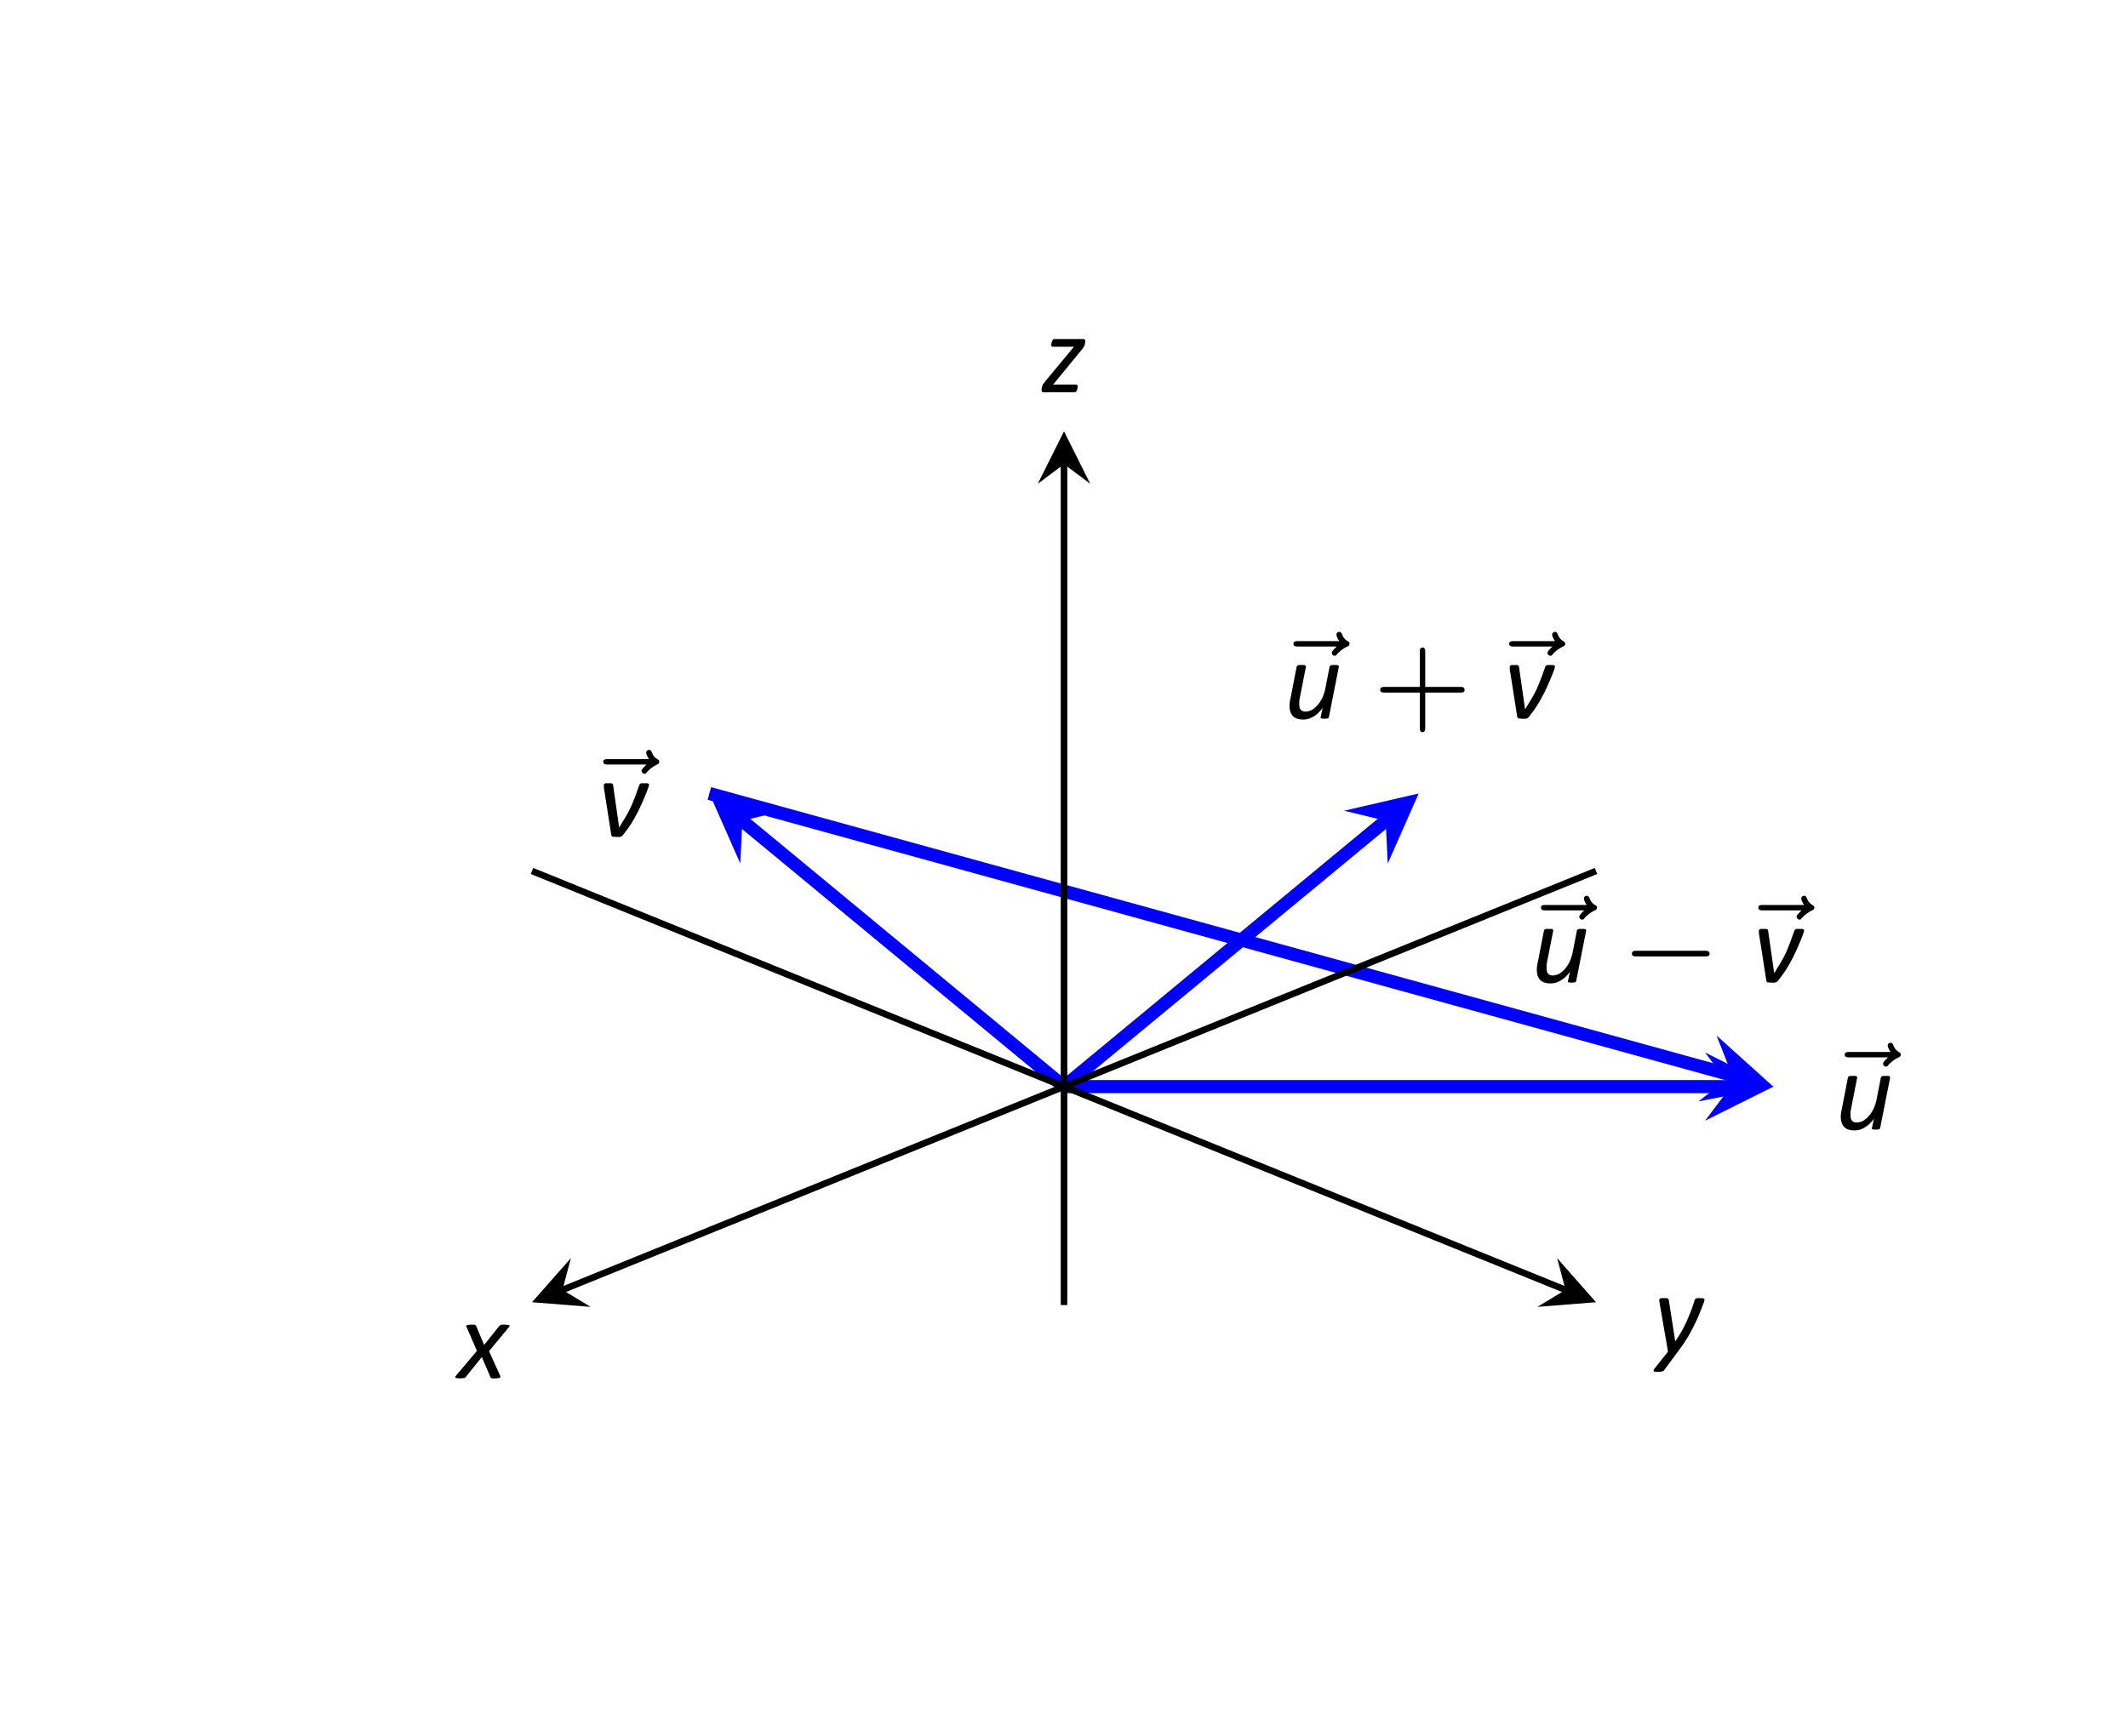 <?xml version="1.0" encoding="UTF-8"?>
<svg xmlns="http://www.w3.org/2000/svg" xmlns:xlink="http://www.w3.org/1999/xlink" width="129.24pt" height="105.48pt" viewBox="0 0 129.24 105.48" version="1.1">
<defs>
<g>
<symbol overflow="visible" id="glyph0-0">
<path style="stroke:none;" d=""/>
</symbol>
<symbol overflow="visible" id="glyph0-1">
<path style="stroke:none;" d="M 4.031 -4.125 C 3.984 -4.062 3.734 -3.859 3.734 -3.75 C 3.734 -3.641 3.812 -3.562 3.906 -3.562 C 3.984 -3.562 4.031 -3.609 4.062 -3.672 C 4.25 -3.875 4.453 -4.016 4.641 -4.109 C 4.734 -4.141 4.812 -4.188 4.812 -4.297 C 4.812 -4.391 4.75 -4.422 4.688 -4.453 C 4.453 -4.594 4.391 -4.781 4.359 -4.859 C 4.344 -4.906 4.297 -5.016 4.188 -5.016 C 4.125 -5.016 4.016 -4.969 4.016 -4.844 C 4.016 -4.734 4.125 -4.547 4.188 -4.453 L 1.672 -4.453 C 1.562 -4.453 1.406 -4.453 1.406 -4.297 C 1.406 -4.125 1.562 -4.125 1.672 -4.125 Z M 4.031 -4.125 "/>
</symbol>
<symbol overflow="visible" id="glyph1-0">
<path style="stroke:none;" d="M 3.359 -4.406 L 3.359 0 L 0.188 0 L 0.188 -4.406 Z M 3.062 -0.281 L 3.062 -4.125 L 0.469 -4.125 L 0.469 -0.281 Z M 2.625 -3.062 C 2.625 -2.938 2.609 -2.816 2.578 -2.703 C 2.547 -2.586 2.488 -2.484 2.406 -2.391 C 2.332 -2.297 2.234 -2.219 2.109 -2.156 C 1.984 -2.094 1.832 -2.055 1.656 -2.047 L 1.531 -1.531 C 1.52 -1.508 1.5 -1.492 1.469 -1.484 C 1.438 -1.473 1.391 -1.469 1.328 -1.469 C 1.297 -1.469 1.266 -1.469 1.234 -1.469 C 1.211 -1.477 1.195 -1.484 1.188 -1.484 C 1.176 -1.484 1.164 -1.488 1.156 -1.5 C 1.156 -1.508 1.156 -1.52 1.156 -1.531 L 1.266 -2.172 C 1.273 -2.234 1.297 -2.273 1.328 -2.297 C 1.367 -2.328 1.414 -2.344 1.469 -2.344 L 1.484 -2.344 C 1.629 -2.344 1.742 -2.363 1.828 -2.406 C 1.922 -2.445 1.992 -2.5 2.047 -2.562 C 2.098 -2.633 2.133 -2.707 2.156 -2.781 C 2.176 -2.863 2.188 -2.941 2.188 -3.016 C 2.188 -3.078 2.176 -3.129 2.156 -3.172 C 2.145 -3.223 2.117 -3.266 2.078 -3.297 C 2.047 -3.336 2 -3.367 1.938 -3.391 C 1.875 -3.41 1.797 -3.422 1.703 -3.422 C 1.617 -3.422 1.539 -3.41 1.469 -3.391 C 1.395 -3.379 1.328 -3.363 1.266 -3.344 C 1.211 -3.32 1.172 -3.301 1.141 -3.281 C 1.109 -3.258 1.082 -3.25 1.062 -3.25 C 1.039 -3.25 1.023 -3.254 1.016 -3.266 C 1.016 -3.285 1.016 -3.312 1.016 -3.344 C 1.016 -3.352 1.016 -3.367 1.016 -3.391 C 1.016 -3.41 1.016 -3.43 1.016 -3.453 C 1.023 -3.484 1.035 -3.508 1.047 -3.531 C 1.055 -3.551 1.066 -3.566 1.078 -3.578 C 1.098 -3.598 1.129 -3.617 1.172 -3.641 C 1.223 -3.66 1.281 -3.68 1.344 -3.703 C 1.414 -3.723 1.488 -3.738 1.562 -3.75 C 1.633 -3.758 1.711 -3.766 1.797 -3.766 C 1.953 -3.766 2.082 -3.742 2.188 -3.703 C 2.289 -3.66 2.375 -3.602 2.438 -3.531 C 2.508 -3.469 2.555 -3.391 2.578 -3.297 C 2.609 -3.211 2.625 -3.133 2.625 -3.062 Z M 1.5 -1.031 C 1.5 -1.02 1.5 -1 1.5 -0.969 C 1.5 -0.945 1.492 -0.922 1.484 -0.891 C 1.473 -0.859 1.461 -0.828 1.453 -0.797 C 1.441 -0.773 1.426 -0.754 1.406 -0.734 C 1.383 -0.711 1.352 -0.695 1.312 -0.688 C 1.281 -0.676 1.238 -0.672 1.188 -0.672 C 1.133 -0.672 1.094 -0.676 1.062 -0.688 C 1.039 -0.695 1.02 -0.707 1 -0.719 C 0.988 -0.727 0.977 -0.742 0.969 -0.766 C 0.969 -0.785 0.969 -0.805 0.969 -0.828 C 0.969 -0.848 0.969 -0.867 0.969 -0.891 C 0.977 -0.922 0.984 -0.945 0.984 -0.969 C 0.992 -1 1.004 -1.023 1.016 -1.047 C 1.035 -1.078 1.051 -1.102 1.062 -1.125 C 1.082 -1.145 1.109 -1.16 1.141 -1.172 C 1.18 -1.18 1.234 -1.188 1.297 -1.188 C 1.336 -1.188 1.367 -1.18 1.391 -1.172 C 1.422 -1.172 1.441 -1.16 1.453 -1.141 C 1.473 -1.129 1.484 -1.113 1.484 -1.094 C 1.492 -1.082 1.5 -1.062 1.5 -1.031 Z M 0 1.344 Z M 0 1.344 "/>
</symbol>
<symbol overflow="visible" id="glyph1-1">
<path style="stroke:none;" d="M 2.766 -0.078 C 2.766 -0.066 2.754 -0.051 2.734 -0.031 C 2.723 -0.02 2.707 -0.008 2.688 0 C 2.676 0 2.648 0 2.609 0 C 2.578 0.008 2.539 0.016 2.5 0.016 C 2.445 0.016 2.406 0.008 2.375 0 C 2.344 0 2.316 0 2.297 0 C 2.285 -0.008 2.273 -0.02 2.266 -0.031 C 2.266 -0.051 2.266 -0.066 2.266 -0.078 L 2.391 -0.656 C 2.348 -0.582 2.285 -0.504 2.203 -0.422 C 2.129 -0.336 2.039 -0.258 1.938 -0.188 C 1.832 -0.113 1.719 -0.051 1.594 0 C 1.469 0.039 1.336 0.062 1.203 0.062 C 1.055 0.062 0.926 0.039 0.812 0 C 0.707 -0.039 0.625 -0.098 0.562 -0.172 C 0.5 -0.242 0.453 -0.328 0.422 -0.422 C 0.391 -0.523 0.375 -0.641 0.375 -0.766 C 0.375 -0.836 0.379 -0.91 0.391 -0.984 C 0.398 -1.066 0.414 -1.148 0.438 -1.234 L 0.812 -3.156 C 0.812 -3.164 0.816 -3.176 0.828 -3.188 C 0.848 -3.207 0.867 -3.223 0.891 -3.234 C 0.91 -3.242 0.938 -3.25 0.969 -3.25 C 1.008 -3.25 1.062 -3.25 1.125 -3.25 C 1.176 -3.25 1.219 -3.25 1.25 -3.25 C 1.289 -3.25 1.316 -3.242 1.328 -3.234 C 1.348 -3.223 1.359 -3.207 1.359 -3.188 C 1.367 -3.176 1.375 -3.164 1.375 -3.156 L 1 -1.25 C 0.988 -1.188 0.977 -1.125 0.969 -1.062 C 0.969 -1 0.969 -0.938 0.969 -0.875 C 0.969 -0.801 0.973 -0.738 0.984 -0.688 C 0.992 -0.633 1.016 -0.586 1.047 -0.547 C 1.078 -0.504 1.113 -0.473 1.156 -0.453 C 1.207 -0.43 1.27 -0.422 1.344 -0.422 C 1.469 -0.422 1.594 -0.453 1.719 -0.516 C 1.844 -0.586 1.957 -0.68 2.062 -0.797 C 2.176 -0.922 2.273 -1.066 2.359 -1.234 C 2.441 -1.41 2.504 -1.598 2.547 -1.797 L 2.812 -3.156 C 2.812 -3.164 2.816 -3.176 2.828 -3.188 C 2.848 -3.207 2.867 -3.223 2.891 -3.234 C 2.91 -3.242 2.938 -3.25 2.969 -3.25 C 3.008 -3.25 3.062 -3.25 3.125 -3.25 C 3.176 -3.25 3.219 -3.25 3.25 -3.25 C 3.289 -3.25 3.316 -3.242 3.328 -3.234 C 3.348 -3.223 3.359 -3.207 3.359 -3.188 C 3.367 -3.176 3.375 -3.164 3.375 -3.156 Z M 2.766 -0.078 "/>
</symbol>
<symbol overflow="visible" id="glyph1-2">
<path style="stroke:none;" d="M 3.172 -3.172 C 3.172 -3.148 3.164 -3.125 3.156 -3.094 C 3.145 -3.07 3.141 -3.051 3.141 -3.031 C 3.055 -2.781 2.957 -2.531 2.844 -2.281 C 2.738 -2.031 2.625 -1.781 2.5 -1.531 C 2.375 -1.281 2.234 -1.031 2.078 -0.781 C 1.922 -0.539 1.754 -0.312 1.578 -0.094 C 1.555 -0.062 1.535 -0.039 1.516 -0.031 C 1.492 -0.02 1.469 -0.008 1.438 0 C 1.414 0.008 1.383 0.016 1.344 0.016 C 1.312 0.016 1.27 0.016 1.219 0.016 C 1.145 0.016 1.086 0.008 1.047 0 C 1.004 0 0.973 0 0.953 0 C 0.93 -0.008 0.914 -0.02 0.906 -0.031 C 0.895 -0.051 0.883 -0.078 0.875 -0.109 L 0.422 -3 C 0.422 -3.031 0.422 -3.051 0.422 -3.062 C 0.422 -3.082 0.422 -3.102 0.422 -3.125 C 0.422 -3.156 0.426 -3.176 0.438 -3.188 C 0.445 -3.207 0.461 -3.223 0.484 -3.234 C 0.504 -3.242 0.531 -3.25 0.562 -3.25 C 0.594 -3.25 0.641 -3.25 0.703 -3.25 C 0.766 -3.25 0.812 -3.25 0.844 -3.25 C 0.883 -3.25 0.91 -3.242 0.922 -3.234 C 0.941 -3.223 0.957 -3.207 0.969 -3.188 C 0.977 -3.176 0.984 -3.16 0.984 -3.141 L 1.344 -0.625 L 1.344 -0.578 L 1.375 -0.594 C 1.5 -0.801 1.617 -1 1.734 -1.188 C 1.848 -1.375 1.953 -1.566 2.047 -1.766 C 2.141 -1.973 2.227 -2.188 2.312 -2.406 C 2.395 -2.633 2.484 -2.879 2.578 -3.141 C 2.586 -3.16 2.598 -3.176 2.609 -3.188 C 2.617 -3.207 2.633 -3.223 2.656 -3.234 C 2.676 -3.242 2.707 -3.25 2.75 -3.25 C 2.789 -3.25 2.844 -3.25 2.906 -3.25 C 2.957 -3.25 3 -3.25 3.031 -3.25 C 3.07 -3.25 3.098 -3.242 3.109 -3.234 C 3.129 -3.223 3.145 -3.211 3.156 -3.203 C 3.164 -3.191 3.172 -3.18 3.172 -3.172 Z M 3.172 -3.172 "/>
</symbol>
<symbol overflow="visible" id="glyph1-3">
<path style="stroke:none;" d="M 1.891 -1.641 L 2.562 -0.156 C 2.57 -0.125 2.578 -0.094 2.578 -0.062 C 2.578 -0.039 2.562 -0.023 2.531 -0.016 C 2.508 -0.004 2.473 0 2.422 0 C 2.379 0.008 2.328 0.016 2.266 0.016 C 2.203 0.016 2.148 0.016 2.109 0.016 C 2.078 0.016 2.051 0.008 2.031 0 C 2.008 -0.008 1.992 -0.02 1.984 -0.031 C 1.973 -0.039 1.969 -0.055 1.969 -0.078 L 1.453 -1.281 L 0.484 -0.078 C 0.473 -0.055 0.457 -0.039 0.438 -0.031 C 0.426 -0.02 0.406 -0.008 0.375 0 C 0.352 0 0.32 0 0.281 0 C 0.238 0.008 0.18 0.016 0.109 0.016 C 0.047 0.016 -0.004 0.008 -0.047 0 C -0.086 0 -0.113 -0.004 -0.125 -0.016 C -0.145 -0.023 -0.156 -0.039 -0.156 -0.062 C -0.156 -0.082 -0.145 -0.109 -0.125 -0.141 L 1.156 -1.656 L 0.531 -3.094 C 0.508 -3.125 0.5 -3.148 0.5 -3.172 C 0.508 -3.191 0.523 -3.207 0.547 -3.219 C 0.566 -3.227 0.598 -3.234 0.641 -3.234 C 0.68 -3.242 0.738 -3.25 0.812 -3.25 C 0.875 -3.25 0.922 -3.25 0.953 -3.25 C 0.992 -3.25 1.023 -3.242 1.047 -3.234 C 1.066 -3.223 1.078 -3.211 1.078 -3.203 C 1.086 -3.191 1.098 -3.18 1.109 -3.172 L 1.594 -2.016 L 2.516 -3.172 C 2.523 -3.18 2.535 -3.191 2.547 -3.203 C 2.566 -3.211 2.586 -3.223 2.609 -3.234 C 2.629 -3.242 2.66 -3.25 2.703 -3.25 C 2.742 -3.25 2.789 -3.25 2.844 -3.25 C 2.914 -3.25 2.973 -3.242 3.016 -3.234 C 3.055 -3.234 3.086 -3.227 3.109 -3.219 C 3.129 -3.207 3.141 -3.191 3.141 -3.172 C 3.141 -3.148 3.125 -3.125 3.094 -3.094 Z M 1.891 -1.641 "/>
</symbol>
<symbol overflow="visible" id="glyph1-4">
<path style="stroke:none;" d="M 3.172 -3.172 C 3.172 -3.148 3.164 -3.125 3.156 -3.094 C 3.156 -3.07 3.148 -3.047 3.141 -3.016 C 3.066 -2.816 2.984 -2.602 2.891 -2.375 C 2.805 -2.156 2.703 -1.922 2.578 -1.672 C 2.461 -1.43 2.328 -1.176 2.172 -0.906 C 2.016 -0.645 1.828 -0.367 1.609 -0.078 L 0.719 1.125 C 0.707 1.145 0.691 1.16 0.672 1.172 C 0.648 1.18 0.625 1.191 0.594 1.203 C 0.562 1.211 0.523 1.219 0.484 1.219 C 0.441 1.227 0.395 1.234 0.344 1.234 C 0.281 1.234 0.227 1.227 0.188 1.219 C 0.145 1.219 0.113 1.211 0.094 1.203 C 0.082 1.191 0.078 1.172 0.078 1.141 C 0.078 1.117 0.086 1.094 0.109 1.062 L 0.953 0 L 0.438 -2.984 C 0.438 -3.016 0.43 -3.039 0.422 -3.062 C 0.422 -3.082 0.422 -3.102 0.422 -3.125 C 0.422 -3.145 0.426 -3.164 0.438 -3.188 C 0.445 -3.207 0.461 -3.223 0.484 -3.234 C 0.504 -3.242 0.531 -3.25 0.562 -3.25 C 0.602 -3.25 0.656 -3.25 0.719 -3.25 C 0.77 -3.25 0.812 -3.25 0.844 -3.25 C 0.883 -3.25 0.914 -3.242 0.938 -3.234 C 0.957 -3.223 0.969 -3.207 0.969 -3.188 C 0.977 -3.176 0.988 -3.16 1 -3.141 L 1.391 -0.641 L 1.406 -0.641 C 1.539 -0.836 1.664 -1.035 1.781 -1.234 C 1.895 -1.441 2 -1.648 2.094 -1.859 C 2.188 -2.066 2.273 -2.281 2.359 -2.5 C 2.441 -2.719 2.516 -2.938 2.578 -3.156 C 2.586 -3.164 2.598 -3.176 2.609 -3.188 C 2.617 -3.207 2.633 -3.223 2.656 -3.234 C 2.688 -3.242 2.723 -3.25 2.766 -3.25 C 2.805 -3.25 2.852 -3.25 2.906 -3.25 C 3.008 -3.25 3.078 -3.242 3.109 -3.234 C 3.148 -3.223 3.172 -3.203 3.172 -3.172 Z M 3.172 -3.172 "/>
</symbol>
<symbol overflow="visible" id="glyph1-5">
<path style="stroke:none;" d="M 2.672 -3.125 C 2.672 -3.113 2.672 -3.094 2.672 -3.062 C 2.672 -3.039 2.664 -3.02 2.656 -3 C 2.656 -2.977 2.648 -2.953 2.641 -2.922 C 2.641 -2.898 2.641 -2.883 2.641 -2.875 C 2.617 -2.82 2.594 -2.773 2.562 -2.734 C 2.539 -2.691 2.504 -2.641 2.453 -2.578 L 0.719 -0.469 L 2.125 -0.469 C 2.156 -0.469 2.176 -0.457 2.188 -0.438 C 2.207 -0.414 2.219 -0.391 2.219 -0.359 C 2.219 -0.336 2.211 -0.312 2.203 -0.281 C 2.203 -0.258 2.195 -0.234 2.188 -0.203 C 2.188 -0.18 2.18 -0.156 2.172 -0.125 C 2.16 -0.102 2.145 -0.082 2.125 -0.062 C 2.113 -0.039 2.098 -0.023 2.078 -0.016 C 2.066 -0.004 2.051 0 2.031 0 L 0.141 0 C 0.098 0 0.066 -0.008 0.047 -0.031 C 0.023 -0.062 0.016 -0.094 0.016 -0.125 C 0.016 -0.145 0.016 -0.164 0.016 -0.188 C 0.023 -0.219 0.031 -0.242 0.031 -0.266 C 0.039 -0.297 0.047 -0.32 0.047 -0.344 C 0.055 -0.363 0.062 -0.379 0.062 -0.391 C 0.07 -0.41 0.078 -0.426 0.078 -0.438 C 0.086 -0.457 0.098 -0.477 0.109 -0.5 C 0.129 -0.52 0.148 -0.539 0.172 -0.562 C 0.191 -0.594 0.211 -0.625 0.234 -0.656 L 1.984 -2.766 L 0.703 -2.766 C 0.672 -2.766 0.645 -2.773 0.625 -2.797 C 0.613 -2.816 0.609 -2.844 0.609 -2.875 C 0.609 -2.895 0.609 -2.914 0.609 -2.938 C 0.617 -2.969 0.625 -2.992 0.625 -3.016 C 0.633 -3.047 0.645 -3.07 0.656 -3.094 C 0.664 -3.125 0.676 -3.148 0.688 -3.172 C 0.707 -3.191 0.723 -3.207 0.734 -3.219 C 0.754 -3.227 0.773 -3.234 0.797 -3.234 L 2.562 -3.234 C 2.602 -3.234 2.629 -3.223 2.641 -3.203 C 2.66 -3.18 2.672 -3.156 2.672 -3.125 Z M 2.672 -3.125 "/>
</symbol>
<symbol overflow="visible" id="glyph2-0">
<path style="stroke:none;" d=""/>
</symbol>
<symbol overflow="visible" id="glyph2-1">
<path style="stroke:none;" d="M 3.219 -1.578 L 5.359 -1.578 C 5.453 -1.578 5.609 -1.578 5.609 -1.734 C 5.609 -1.922 5.453 -1.922 5.359 -1.922 L 3.219 -1.922 L 3.219 -4.062 C 3.219 -4.141 3.219 -4.312 3.062 -4.312 C 2.891 -4.312 2.891 -4.156 2.891 -4.062 L 2.891 -1.922 L 0.75 -1.922 C 0.656 -1.922 0.484 -1.922 0.484 -1.75 C 0.484 -1.578 0.641 -1.578 0.75 -1.578 L 2.891 -1.578 L 2.891 0.562 C 2.891 0.656 2.891 0.828 3.047 0.828 C 3.219 0.828 3.219 0.656 3.219 0.562 Z M 3.219 -1.578 "/>
</symbol>
<symbol overflow="visible" id="glyph3-0">
<path style="stroke:none;" d=""/>
</symbol>
<symbol overflow="visible" id="glyph3-1">
<path style="stroke:none;" d="M 5.188 -1.578 C 5.297 -1.578 5.469 -1.578 5.469 -1.734 C 5.469 -1.922 5.297 -1.922 5.188 -1.922 L 1.031 -1.922 C 0.922 -1.922 0.75 -1.922 0.75 -1.75 C 0.75 -1.578 0.906 -1.578 1.031 -1.578 Z M 5.188 -1.578 "/>
</symbol>
</g>
<clipPath id="clip1">
  <path d="M 64 65 L 106 65 L 106 67 L 64 67 Z M 64 65 "/>
</clipPath>
<clipPath id="clip2">
  <path d="M 0 79.281 L 0 26.203 L 64.621 0 L 129.238 26.203 L 129.238 79.281 L 64.621 105.48 Z M 0 79.281 "/>
</clipPath>
<clipPath id="clip3">
  <path d="M 103 63 L 108 63 L 108 69 L 103 69 Z M 103 63 "/>
</clipPath>
<clipPath id="clip4">
  <path d="M 0 79.281 L 0 26.203 L 64.621 0 L 129.238 26.203 L 129.238 79.281 L 64.621 105.48 Z M 0 79.281 "/>
</clipPath>
<clipPath id="clip5">
  <path d="M 112 63 L 116 63 L 116 65 L 112 65 Z M 112 63 "/>
</clipPath>
<clipPath id="clip6">
  <path d="M 0 79.281 L 0 26.203 L 64.621 0 L 129.238 26.203 L 129.238 79.281 L 64.621 105.48 Z M 0 79.281 "/>
</clipPath>
<clipPath id="clip7">
  <path d="M 111 65 L 115 65 L 115 69 L 111 69 Z M 111 65 "/>
</clipPath>
<clipPath id="clip8">
  <path d="M 0 79.281 L 0 26.203 L 64.621 0 L 129.238 26.203 L 129.238 79.281 L 64.621 105.48 Z M 0 79.281 "/>
</clipPath>
<clipPath id="clip9">
  <path d="M 33 38 L 76 38 L 76 78 L 33 78 Z M 33 38 "/>
</clipPath>
<clipPath id="clip10">
  <path d="M 0 79.281 L 0 26.203 L 64.621 0 L 129.238 26.203 L 129.238 79.281 L 64.621 105.48 Z M 0 79.281 "/>
</clipPath>
<clipPath id="clip11">
  <path d="M 43 48 L 48 48 L 48 53 L 43 53 Z M 43 48 "/>
</clipPath>
<clipPath id="clip12">
  <path d="M 0 79.281 L 0 26.203 L 64.621 0 L 129.238 26.203 L 129.238 79.281 L 64.621 105.48 Z M 0 79.281 "/>
</clipPath>
<clipPath id="clip13">
  <path d="M 36 45 L 41 45 L 41 47 L 36 47 Z M 36 45 "/>
</clipPath>
<clipPath id="clip14">
  <path d="M 0 79.281 L 0 26.203 L 64.621 0 L 129.238 26.203 L 129.238 79.281 L 64.621 105.48 Z M 0 79.281 "/>
</clipPath>
<clipPath id="clip15">
  <path d="M 36 47 L 40 47 L 40 51 L 36 51 Z M 36 47 "/>
</clipPath>
<clipPath id="clip16">
  <path d="M 0 79.281 L 0 26.203 L 64.621 0 L 129.238 26.203 L 129.238 79.281 L 64.621 105.48 Z M 0 79.281 "/>
</clipPath>
<clipPath id="clip17">
  <path d="M 53 38 L 96 38 L 96 78 L 53 78 Z M 53 38 "/>
</clipPath>
<clipPath id="clip18">
  <path d="M 0 79.281 L 0 26.203 L 64.621 0 L 129.238 26.203 L 129.238 79.281 L 64.621 105.48 Z M 0 79.281 "/>
</clipPath>
<clipPath id="clip19">
  <path d="M 81 48 L 87 48 L 87 53 L 81 53 Z M 81 48 "/>
</clipPath>
<clipPath id="clip20">
  <path d="M 0 79.281 L 0 26.203 L 64.621 0 L 129.238 26.203 L 129.238 79.281 L 64.621 105.48 Z M 0 79.281 "/>
</clipPath>
<clipPath id="clip21">
  <path d="M 78 38 L 82 38 L 82 40 L 78 40 Z M 78 38 "/>
</clipPath>
<clipPath id="clip22">
  <path d="M 0 79.281 L 0 26.203 L 64.621 0 L 129.238 26.203 L 129.238 79.281 L 64.621 105.48 Z M 0 79.281 "/>
</clipPath>
<clipPath id="clip23">
  <path d="M 78 40 L 82 40 L 82 44 L 78 44 Z M 78 40 "/>
</clipPath>
<clipPath id="clip24">
  <path d="M 0 79.281 L 0 26.203 L 64.621 0 L 129.238 26.203 L 129.238 79.281 L 64.621 105.48 Z M 0 79.281 "/>
</clipPath>
<clipPath id="clip25">
  <path d="M 83 39 L 89 39 L 89 45 L 83 45 Z M 83 39 "/>
</clipPath>
<clipPath id="clip26">
  <path d="M 0 79.281 L 0 26.203 L 64.621 0 L 129.238 26.203 L 129.238 79.281 L 64.621 105.48 Z M 0 79.281 "/>
</clipPath>
<clipPath id="clip27">
  <path d="M 91 38 L 96 38 L 96 40 L 91 40 Z M 91 38 "/>
</clipPath>
<clipPath id="clip28">
  <path d="M 0 79.281 L 0 26.203 L 64.621 0 L 129.238 26.203 L 129.238 79.281 L 64.621 105.48 Z M 0 79.281 "/>
</clipPath>
<clipPath id="clip29">
  <path d="M 91 40 L 95 40 L 95 44 L 91 44 Z M 91 40 "/>
</clipPath>
<clipPath id="clip30">
  <path d="M 0 79.281 L 0 26.203 L 64.621 0 L 129.238 26.203 L 129.238 79.281 L 64.621 105.48 Z M 0 79.281 "/>
</clipPath>
<clipPath id="clip31">
  <path d="M 31 36 L 117 36 L 117 77 L 31 77 Z M 31 36 "/>
</clipPath>
<clipPath id="clip32">
  <path d="M 0 79.281 L 0 26.203 L 64.621 0 L 129.238 26.203 L 129.238 79.281 L 64.621 105.48 Z M 0 79.281 "/>
</clipPath>
<clipPath id="clip33">
  <path d="M 103 62 L 108 62 L 108 67 L 103 67 Z M 103 62 "/>
</clipPath>
<clipPath id="clip34">
  <path d="M 0 79.281 L 0 26.203 L 64.621 0 L 129.238 26.203 L 129.238 79.281 L 64.621 105.48 Z M 0 79.281 "/>
</clipPath>
<clipPath id="clip35">
  <path d="M 93 54 L 97 54 L 97 56 L 93 56 Z M 93 54 "/>
</clipPath>
<clipPath id="clip36">
  <path d="M 0 79.281 L 0 26.203 L 64.621 0 L 129.238 26.203 L 129.238 79.281 L 64.621 105.48 Z M 0 79.281 "/>
</clipPath>
<clipPath id="clip37">
  <path d="M 93 56 L 97 56 L 97 60 L 93 60 Z M 93 56 "/>
</clipPath>
<clipPath id="clip38">
  <path d="M 0 79.281 L 0 26.203 L 64.621 0 L 129.238 26.203 L 129.238 79.281 L 64.621 105.48 Z M 0 79.281 "/>
</clipPath>
<clipPath id="clip39">
  <path d="M 99 57 L 104 57 L 104 59 L 99 59 Z M 99 57 "/>
</clipPath>
<clipPath id="clip40">
  <path d="M 0 79.281 L 0 26.203 L 64.621 0 L 129.238 26.203 L 129.238 79.281 L 64.621 105.48 Z M 0 79.281 "/>
</clipPath>
<clipPath id="clip41">
  <path d="M 106 54 L 111 54 L 111 56 L 106 56 Z M 106 54 "/>
</clipPath>
<clipPath id="clip42">
  <path d="M 0 79.281 L 0 26.203 L 64.621 0 L 129.238 26.203 L 129.238 79.281 L 64.621 105.48 Z M 0 79.281 "/>
</clipPath>
<clipPath id="clip43">
  <path d="M 106 56 L 110 56 L 110 60 L 106 60 Z M 106 56 "/>
</clipPath>
<clipPath id="clip44">
  <path d="M 0 79.281 L 0 26.203 L 64.621 0 L 129.238 26.203 L 129.238 79.281 L 64.621 105.48 Z M 0 79.281 "/>
</clipPath>
</defs>
<g id="surface1">
<g clip-path="url(#clip1)" clip-rule="nonzero">
<g clip-path="url(#clip2)" clip-rule="nonzero">
<path style="fill:none;stroke-width:0.797;stroke-linecap:butt;stroke-linejoin:miter;stroke:rgb(0%,0%,100%);stroke-opacity:1;stroke-miterlimit:10;" d="M 0.001 -12.932 L 40.489 -12.932 " transform="matrix(1,0,0,-1,64.62,53.08)"/>
</g>
</g>
<g clip-path="url(#clip3)" clip-rule="nonzero">
<g clip-path="url(#clip4)" clip-rule="nonzero">
<path style=" stroke:none;fill-rule:nonzero;fill:rgb(0%,0%,100%);fill-opacity:1;" d="M 107.699 66.012 L 103.555 63.938 L 105.109 66.012 L 103.555 68.082 "/>
</g>
</g>
<g clip-path="url(#clip5)" clip-rule="nonzero">
<g clip-path="url(#clip6)" clip-rule="nonzero">
<g style="fill:rgb(0%,0%,0%);fill-opacity:1;">
  <use xlink:href="#glyph0-1" x="110.63" y="68.36"/>
</g>
</g>
</g>
<g clip-path="url(#clip7)" clip-rule="nonzero">
<g clip-path="url(#clip8)" clip-rule="nonzero">
<g style="fill:rgb(0%,0%,0%);fill-opacity:1;">
  <use xlink:href="#glyph1-1" x="111.42" y="68.61"/>
</g>
</g>
</g>
<g clip-path="url(#clip9)" clip-rule="nonzero">
<g clip-path="url(#clip10)" clip-rule="nonzero">
<path style="fill:none;stroke-width:0.797;stroke-linecap:butt;stroke-linejoin:miter;stroke:rgb(0%,0%,100%);stroke-opacity:1;stroke-miterlimit:10;" d="M 0.001 -12.932 L -19.538 3.221 " transform="matrix(1,0,0,-1,64.62,53.08)"/>
</g>
</g>
<g clip-path="url(#clip11)" clip-rule="nonzero">
<g clip-path="url(#clip12)" clip-rule="nonzero">
<path style=" stroke:none;fill-rule:nonzero;fill:rgb(0%,0%,100%);fill-opacity:1;" d="M 43.082 48.203 L 44.961 52.457 L 45.082 49.859 L 47.609 49.25 "/>
</g>
</g>
<g clip-path="url(#clip13)" clip-rule="nonzero">
<g clip-path="url(#clip14)" clip-rule="nonzero">
<g style="fill:rgb(0%,0%,0%);fill-opacity:1;">
  <use xlink:href="#glyph0-1" x="35.23" y="50.57"/>
</g>
</g>
</g>
<g clip-path="url(#clip15)" clip-rule="nonzero">
<g clip-path="url(#clip16)" clip-rule="nonzero">
<g style="fill:rgb(0%,0%,0%);fill-opacity:1;">
  <use xlink:href="#glyph1-2" x="36.25" y="50.83"/>
</g>
</g>
</g>
<g clip-path="url(#clip17)" clip-rule="nonzero">
<g clip-path="url(#clip18)" clip-rule="nonzero">
<path style="fill:none;stroke-width:0.797;stroke-linecap:butt;stroke-linejoin:miter;stroke:rgb(0%,0%,100%);stroke-opacity:1;stroke-miterlimit:10;" d="M 0.001 -12.932 L 19.536 3.221 " transform="matrix(1,0,0,-1,64.62,53.08)"/>
</g>
</g>
<g clip-path="url(#clip19)" clip-rule="nonzero">
<g clip-path="url(#clip20)" clip-rule="nonzero">
<path style=" stroke:none;fill-rule:nonzero;fill:rgb(0%,0%,100%);fill-opacity:1;" d="M 86.16 48.203 L 81.629 49.25 L 84.156 49.859 L 84.281 52.457 "/>
</g>
</g>
<g clip-path="url(#clip21)" clip-rule="nonzero">
<g clip-path="url(#clip22)" clip-rule="nonzero">
<g style="fill:rgb(0%,0%,0%);fill-opacity:1;">
  <use xlink:href="#glyph0-1" x="77.15" y="43.4"/>
</g>
</g>
</g>
<g clip-path="url(#clip23)" clip-rule="nonzero">
<g clip-path="url(#clip24)" clip-rule="nonzero">
<g style="fill:rgb(0%,0%,0%);fill-opacity:1;">
  <use xlink:href="#glyph1-1" x="77.94" y="43.65"/>
</g>
</g>
</g>
<g clip-path="url(#clip25)" clip-rule="nonzero">
<g clip-path="url(#clip26)" clip-rule="nonzero">
<g style="fill:rgb(0%,0%,0%);fill-opacity:1;">
  <use xlink:href="#glyph2-1" x="83.34" y="43.65"/>
</g>
</g>
</g>
<g clip-path="url(#clip27)" clip-rule="nonzero">
<g clip-path="url(#clip28)" clip-rule="nonzero">
<g style="fill:rgb(0%,0%,0%);fill-opacity:1;">
  <use xlink:href="#glyph0-1" x="90.25" y="43.4"/>
</g>
</g>
</g>
<g clip-path="url(#clip29)" clip-rule="nonzero">
<g clip-path="url(#clip30)" clip-rule="nonzero">
<g style="fill:rgb(0%,0%,0%);fill-opacity:1;">
  <use xlink:href="#glyph1-2" x="91.27" y="43.65"/>
</g>
</g>
</g>
<g clip-path="url(#clip31)" clip-rule="nonzero">
<g clip-path="url(#clip32)" clip-rule="nonzero">
<path style="fill:none;stroke-width:0.797;stroke-linecap:butt;stroke-linejoin:miter;stroke:rgb(0%,0%,100%);stroke-opacity:1;stroke-miterlimit:10;" d="M -21.538 4.877 L 40.579 -12.24 " transform="matrix(1,0,0,-1,64.62,53.08)"/>
</g>
</g>
<g clip-path="url(#clip33)" clip-rule="nonzero">
<g clip-path="url(#clip34)" clip-rule="nonzero">
<path style=" stroke:none;fill-rule:nonzero;fill:rgb(0%,0%,100%);fill-opacity:1;" d="M 107.699 66.012 L 104.25 62.906 L 105.199 65.32 L 103.148 66.91 "/>
</g>
</g>
<g clip-path="url(#clip35)" clip-rule="nonzero">
<g clip-path="url(#clip36)" clip-rule="nonzero">
<g style="fill:rgb(0%,0%,0%);fill-opacity:1;">
  <use xlink:href="#glyph0-1" x="92.18" y="59.43"/>
</g>
</g>
</g>
<g clip-path="url(#clip37)" clip-rule="nonzero">
<g clip-path="url(#clip38)" clip-rule="nonzero">
<g style="fill:rgb(0%,0%,0%);fill-opacity:1;">
  <use xlink:href="#glyph1-1" x="92.96" y="59.68"/>
</g>
</g>
</g>
<g clip-path="url(#clip39)" clip-rule="nonzero">
<g clip-path="url(#clip40)" clip-rule="nonzero">
<g style="fill:rgb(0%,0%,0%);fill-opacity:1;">
  <use xlink:href="#glyph3-1" x="98.36" y="59.68"/>
</g>
</g>
</g>
<g clip-path="url(#clip41)" clip-rule="nonzero">
<g clip-path="url(#clip42)" clip-rule="nonzero">
<g style="fill:rgb(0%,0%,0%);fill-opacity:1;">
  <use xlink:href="#glyph0-1" x="105.38" y="59.43"/>
</g>
</g>
</g>
<g clip-path="url(#clip43)" clip-rule="nonzero">
<g clip-path="url(#clip44)" clip-rule="nonzero">
<g style="fill:rgb(0%,0%,0%);fill-opacity:1;">
  <use xlink:href="#glyph1-2" x="106.4" y="59.68"/>
</g>
</g>
</g>
<path style="fill:none;stroke-width:0.399;stroke-linecap:butt;stroke-linejoin:miter;stroke:rgb(0%,0%,0%);stroke-opacity:1;stroke-miterlimit:10;" d="M 32.31 0.17 L -30.46 -25.279 " transform="matrix(1,0,0,-1,64.62,53.08)"/>
<path style=" stroke:none;fill-rule:nonzero;fill:rgb(0%,0%,0%);fill-opacity:1;" d="M 32.309 79.109 L 35.871 79.391 L 34.16 78.359 L 34.672 76.43 "/>
<path style="fill:none;stroke-width:0.399;stroke-linecap:butt;stroke-linejoin:miter;stroke:rgb(0%,0%,0%);stroke-opacity:1;stroke-miterlimit:10;" d="M -32.311 0.17 L 30.458 -25.279 " transform="matrix(1,0,0,-1,64.62,53.08)"/>
<path style=" stroke:none;fill-rule:nonzero;fill:rgb(0%,0%,0%);fill-opacity:1;" d="M 96.93 79.109 L 94.57 76.43 L 95.078 78.359 L 93.371 79.391 "/>
<path style="fill:none;stroke-width:0.399;stroke-linecap:butt;stroke-linejoin:miter;stroke:rgb(0%,0%,0%);stroke-opacity:1;stroke-miterlimit:10;" d="M 0.001 -26.201 L 0.001 24.885 " transform="matrix(1,0,0,-1,64.62,53.08)"/>
<path style=" stroke:none;fill-rule:nonzero;fill:rgb(0%,0%,0%);fill-opacity:1;" d="M 64.621 26.203 L 63.027 29.391 L 64.621 28.195 L 66.215 29.391 "/>
<g style="fill:rgb(0%,0%,0%);fill-opacity:1;">
  <use xlink:href="#glyph1-3" x="27.81" y="83.72"/>
</g>
<g style="fill:rgb(0%,0%,0%);fill-opacity:1;">
  <use xlink:href="#glyph1-4" x="100.35" y="82.11"/>
</g>
<g style="fill:rgb(0%,0%,0%);fill-opacity:1;">
  <use xlink:href="#glyph1-5" x="63.24" y="23.83"/>
</g>
</g>
</svg>

